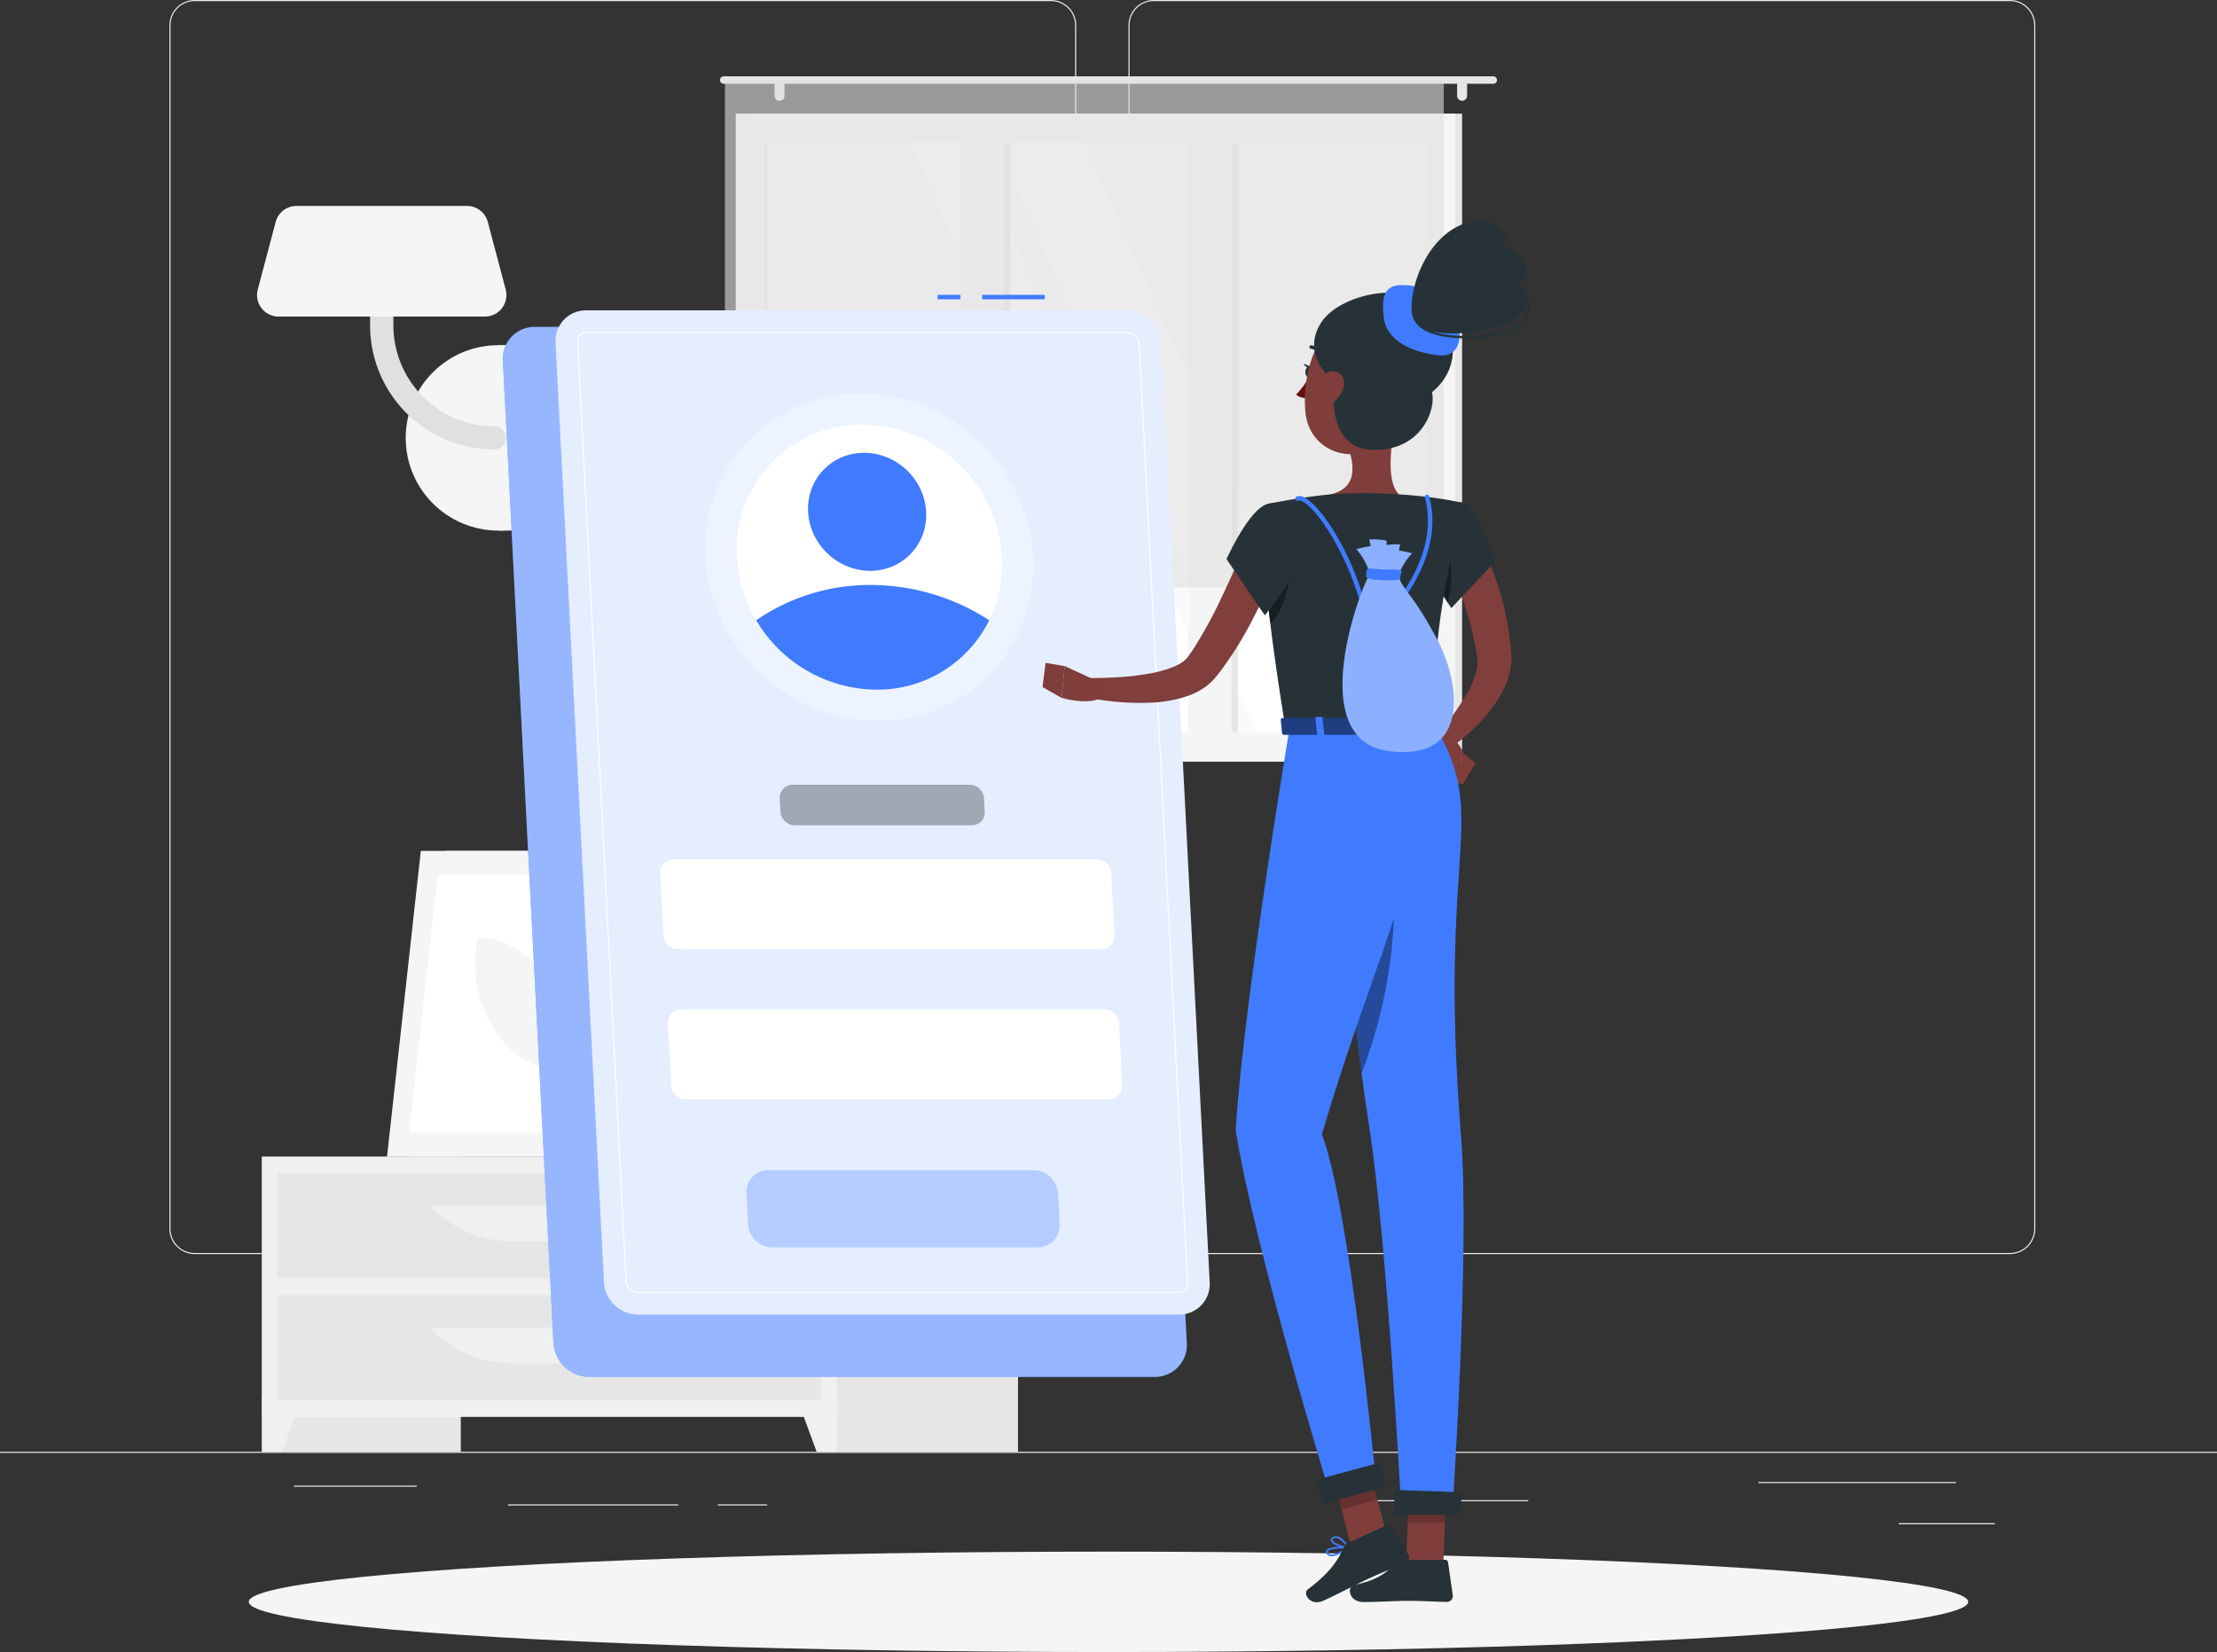 <svg xmlns="http://www.w3.org/2000/svg" width="408.289" height="304.264" viewBox="0 0 408.289 304.264">
  <rect x="0" y="0" width="408.289" height="304.264" fill="#333333" stroke="none"/>
  <g id="Group_772" data-name="Group 772" transform="translate(0 -54.953)">
    <g id="Background_Complete" data-name="Background Complete" transform="translate(0 54.953)">
      <g id="Group_736" data-name="Group 736">
        <rect id="Rectangle_793" data-name="Rectangle 793" width="408.289" height="0.204" transform="translate(0 267.385)" fill="#ebebeb"/>
        <rect id="Rectangle_794" data-name="Rectangle 794" width="17.703" height="0.204" transform="translate(349.677 280.528)" fill="#ebebeb"/>
        <rect id="Rectangle_795" data-name="Rectangle 795" width="27.853" height="0.204" transform="translate(253.595 276.291)" fill="#ebebeb"/>
        <rect id="Rectangle_796" data-name="Rectangle 796" width="36.358" height="0.204" transform="translate(323.843 272.946)" fill="#ebebeb"/>
        <rect id="Rectangle_797" data-name="Rectangle 797" width="9.095" height="0.204" transform="translate(132.185 277.063)" fill="#ebebeb"/>
        <rect id="Rectangle_798" data-name="Rectangle 798" width="31.347" height="0.204" transform="translate(93.567 277.063)" fill="#ebebeb"/>
        <rect id="Rectangle_799" data-name="Rectangle 799" width="22.615" height="0.204" transform="translate(54.145 273.615)" fill="#ebebeb"/>
        <path id="Path_7684" data-name="Path 7684" d="M200.548,285.92H42.868a4.667,4.667,0,0,1-4.661-4.661V59.613a4.666,4.666,0,0,1,4.661-4.66h157.68a4.666,4.666,0,0,1,4.66,4.66V281.259A4.667,4.667,0,0,1,200.548,285.92ZM42.868,55.157a4.461,4.461,0,0,0-4.457,4.456V281.259a4.461,4.461,0,0,0,4.457,4.457h157.68A4.461,4.461,0,0,0,205,281.259V59.613a4.461,4.461,0,0,0-4.456-4.456Z" transform="translate(-7.008 -54.953)" fill="#ebebeb"/>
        <path id="Path_7685" data-name="Path 7685" d="M416.845,285.92H259.165a4.666,4.666,0,0,1-4.66-4.661V59.613a4.665,4.665,0,0,1,4.66-4.66h157.68a4.666,4.666,0,0,1,4.662,4.66V281.259A4.667,4.667,0,0,1,416.845,285.92ZM259.165,55.157a4.461,4.461,0,0,0-4.456,4.456V281.259a4.461,4.461,0,0,0,4.456,4.457h157.68a4.462,4.462,0,0,0,4.458-4.457V59.613a4.462,4.462,0,0,0-4.458-4.456Z" transform="translate(-46.682 -54.953)" fill="#ebebeb"/>
      </g>
      <g id="Group_761" data-name="Group 761" transform="translate(47.339 14.061)">
        <g id="Group_737" data-name="Group 737" transform="translate(0 23.868)">
          <path id="Path_7686" data-name="Path 7686" d="M114.508,166.956a17.075,17.075,0,1,0,0-34.15h-2.095v34.15Z" transform="translate(-67.958 -107.162)" fill="#e0e0e0"/>
          <circle id="Ellipse_95" data-name="Ellipse 95" cx="17.075" cy="17.075" r="17.075" transform="translate(27.38 25.643)" fill="#f5f5f5"/>
          <path id="Path_7687" data-name="Path 7687" d="M106.321,147.66A22.882,22.882,0,0,1,83.464,124.8V111.147a2.146,2.146,0,0,1,4.293,0V124.8a18.585,18.585,0,0,0,18.564,18.564,2.146,2.146,0,1,1,0,4.292Z" transform="translate(-62.648 -102.796)" fill="#e0e0e0"/>
          <path id="Path_7688" data-name="Path 7688" d="M61.941,121.776H99.929a3.966,3.966,0,0,0,3.834-4.982l-3.295-12.441a3.968,3.968,0,0,0-3.835-2.951h-31.4a3.967,3.967,0,0,0-3.835,2.951l-3.295,12.441A3.966,3.966,0,0,0,61.941,121.776Z" transform="translate(-57.972 -101.402)" fill="#f5f5f5"/>
        </g>
        <g id="Group_744" data-name="Group 744" transform="translate(0.908 142.662)">
          <g id="Group_739" data-name="Group 739" transform="translate(23.028)">
            <rect id="Rectangle_800" data-name="Rectangle 800" width="12.418" height="48.121" transform="translate(50.549 56.322) rotate(180)" fill="#e6e6e6"/>
            <path id="Path_7692" data-name="Path 7692" d="M92.751,303.2h41.212l6.224-56.322H98.975Z" transform="translate(-88.287 -246.88)" fill="#f0f0f0"/>
            <path id="Path_7693" data-name="Path 7693" d="M87.285,303.2h42.569l6.224-56.322H93.509Z" transform="translate(-87.285 -246.88)" fill="#f5f5f5"/>
            <path id="Path_7694" data-name="Path 7694" d="M127.69,299.761l5.243-47.445H97.5l-5.243,47.445Z" transform="translate(-88.196 -247.877)" fill="#fff"/>
            <path id="Path_7695" data-name="Path 7695" d="M123.111,290.844l.214-1.934c1.316-11.9-6.117-22.511-15.771-22.511h0l-.214,1.934c-1.316,11.9,6.116,22.511,15.771,22.511Z" transform="translate(-90.936 -250.46)" fill="#f5f5f5"/>
          </g>
          <g id="Group_741" data-name="Group 741" transform="translate(0 56.322)">
            <g id="Group_740" data-name="Group 740" transform="translate(0 0)">
              <rect id="Rectangle_801" data-name="Rectangle 801" width="36.614" height="54.339" transform="translate(36.614 54.339) rotate(180)" fill="#e6e6e6"/>
              <path id="Path_7696" data-name="Path 7696" d="M62.767,380.045H59.084V369.569h7.544Z" transform="translate(-59.084 -325.706)" fill="#f0f0f0"/>
              <rect id="Rectangle_802" data-name="Rectangle 802" width="36.614" height="54.339" transform="translate(139.233 54.339) rotate(180)" fill="#e6e6e6"/>
              <rect id="Rectangle_803" data-name="Rectangle 803" width="105.833" height="47.911" transform="translate(105.833 47.911) rotate(180)" fill="#f0f0f0"/>
              <path id="Path_7697" data-name="Path 7697" d="M183.312,380.045H187V369.569h-7.544Z" transform="translate(-81.162 -325.706)" fill="#f0f0f0"/>
              <rect id="Rectangle_804" data-name="Rectangle 804" width="100.119" height="19.333" transform="translate(102.976 22.329) rotate(180)" fill="#e6e6e6"/>
              <path id="Path_7698" data-name="Path 7698" d="M112.266,333.476h13.354a21.126,21.126,0,0,0,15.335-6.6H96.931A21.122,21.122,0,0,0,112.266,333.476Z" transform="translate(-66.026 -317.876)" fill="#f0f0f0"/>
              <rect id="Rectangle_805" data-name="Rectangle 805" width="100.119" height="19.333" transform="translate(102.976 44.786) rotate(180)" fill="#e6e6e6"/>
              <path id="Path_7699" data-name="Path 7699" d="M112.266,360.977h13.354a21.128,21.128,0,0,0,15.335-6.6H96.931A21.125,21.125,0,0,0,112.266,360.977Z" transform="translate(-66.026 -322.92)" fill="#f0f0f0"/>
            </g>
          </g>
          <g id="Group_743" data-name="Group 743" transform="translate(79.524 2.548)">
            <path id="Path_7700" data-name="Path 7700" d="M180.2,304.154h.946c-.01-1.948,0-6.891.1-18.219.171-20.532.5-21.783.5-21.783l-2.252,9.478C178.061,284.125,179.9,294.672,180.2,304.154Z" transform="translate(-160.595 -252.596)" fill="#e6e6e6"/>
            <path id="Path_7701" data-name="Path 7701" d="M174.206,272.688c-3.242-3.863-10.167-4.988-17.258-5.95-2.784-.377,7.316,5.985,12.252,10.5,3.835,3.51,6.287,4.48,7.34,7.978C177.089,280.857,177,276.017,174.206,272.688Z" transform="translate(-156.471 -253.067)" fill="#e6e6e6"/>
            <path id="Path_7702" data-name="Path 7702" d="M182.872,281.145c3.241-3.863,10.167-4.988,17.258-5.95,2.784-.378-7.316,5.984-12.253,10.5-3.835,3.51-6.287,4.481-7.339,7.979C179.989,289.314,180.079,284.474,182.872,281.145Z" transform="translate(-160.837 -254.619)" fill="#e6e6e6"/>
            <path id="Path_7703" data-name="Path 7703" d="M181.38,260.647c2.43-4.617,8.546-8.965,15.409-10.614,2.695-.648-6.241,8.527-9.637,14.443-2.638,4.6-6.137,9.994-6.681,13.872C179.649,270.664,178.95,265.264,181.38,260.647Z" transform="translate(-160.732 -250)" fill="#e6e6e6"/>
            <g id="Group_742" data-name="Group 742" transform="translate(13.27 44.98)">
              <path id="Path_7704" data-name="Path 7704" d="M180.071,314.4h0c-2.9,0-5.288-1.451-5.455-3.308l-.483-3.172h11.875l-.483,3.172C185.359,312.946,182.967,314.4,180.071,314.4Z" transform="translate(-172.981 -305.603)" fill="#f0f0f0"/>
              <path id="Path_7705" data-name="Path 7705" d="M186.518,308.618H173.106l-.384-3.534H186.9Z" transform="translate(-172.722 -305.083)" fill="#f0f0f0"/>
            </g>
          </g>
        </g>
        <g id="Group_750" data-name="Group 750" transform="translate(85.26)">
          <g id="Group_747" data-name="Group 747" transform="translate(2.9 6.874)">
            <g id="Group_746" data-name="Group 746">
              <g id="Group_745" data-name="Group 745">
                <rect id="Rectangle_806" data-name="Rectangle 806" width="130.821" height="119.328" transform="translate(133.765 119.328) rotate(180)" fill="#e6e6e6"/>
                <rect id="Rectangle_807" data-name="Rectangle 807" width="132.486" height="119.328" transform="translate(132.486 119.328) rotate(180)" fill="#f5f5f5"/>
                <rect id="Rectangle_808" data-name="Rectangle 808" width="108.637" height="121.916" transform="translate(127.201 5.345) rotate(90)" fill="#fafafa"/>
                <path id="Path_7706" data-name="Path 7706" d="M288.949,195.775,240.965,87.138h-16.3L272.65,195.775Z" transform="translate(-176.707 -81.792)" fill="#fff"/>
                <path id="Path_7707" data-name="Path 7707" d="M264.472,195.775,216.489,87.138H205.266l47.983,108.637Z" transform="translate(-173.149 -81.792)" fill="#fff"/>
                <rect id="Rectangle_809" data-name="Rectangle 809" width="108.637" height="6.305" transform="translate(50.554 5.345) rotate(90)" fill="#e6e6e6"/>
                <rect id="Rectangle_810" data-name="Rectangle 810" width="108.637" height="6.305" transform="translate(92.46 5.345) rotate(90)" fill="#e6e6e6"/>
                <rect id="Rectangle_811" data-name="Rectangle 811" width="116.003" height="7.969" transform="translate(49.417 1.371) rotate(90)" fill="#f5f5f5"/>
                <rect id="Rectangle_812" data-name="Rectangle 812" width="116.003" height="7.969" transform="translate(91.323 1.371) rotate(90)" fill="#f5f5f5"/>
                <rect id="Rectangle_813" data-name="Rectangle 813" width="108.637" height="0.561" transform="translate(5.846 5.345) rotate(90)" fill="#e6e6e6"/>
              </g>
            </g>
          </g>
          <g id="Group_749" data-name="Group 749">
            <g id="Group_748" data-name="Group 748">
              <path id="Path_7708" data-name="Path 7708" d="M163.064,72.173h141.73a.683.683,0,0,1,.681.681h0a.683.683,0,0,1-.681.682H163.064a.683.683,0,0,1-.681-.682h0A.683.683,0,0,1,163.064,72.173Z" transform="translate(-162.383 -72.173)" fill="#e6e6e6"/>
              <path id="Path_7709" data-name="Path 7709" d="M329.539,76.824h0a.923.923,0,0,0,.92-.92V73.927a.923.923,0,0,0-.92-.92h0a.923.923,0,0,0-.92.92V75.9A.923.923,0,0,0,329.539,76.824Z" transform="translate(-192.874 -72.326)" fill="#e6e6e6"/>
              <path id="Path_7710" data-name="Path 7710" d="M175.6,76.824h0a.923.923,0,0,0,.92-.92V73.927a.923.923,0,0,0-.92-.92h0a.923.923,0,0,0-.919.92V75.9A.923.923,0,0,0,175.6,76.824Z" transform="translate(-164.638 -72.326)" fill="#e6e6e6"/>
            </g>
            <rect id="Rectangle_814" data-name="Rectangle 814" width="132.389" height="93.447" transform="translate(133.288 94.128) rotate(180)" fill="#e0e0e0" opacity="0.6"/>
          </g>
        </g>
      </g>
    </g>
    <g id="Shadow" transform="translate(45.819 340.724)">
      <ellipse id="_Path_" data-name="&lt;Path&gt;" cx="158.326" cy="9.246" rx="158.326" ry="9.246" fill="#f5f5f5"/>
    </g>
    <g id="Login" transform="translate(92.589 109.257)">
      <g id="Group_764" data-name="Group 764">
        <g id="Group_762" data-name="Group 762" transform="translate(0 5.901)">
          <path id="Path_7713" data-name="Path 7713" d="M233.446,322.059H129.272a6.636,6.636,0,0,1-6.553-6.232L113.4,134.913a5.861,5.861,0,0,1,5.911-6.232H223.48a6.637,6.637,0,0,1,6.554,6.232l9.323,180.914A5.86,5.86,0,0,1,233.446,322.059Z" transform="translate(-113.387 -128.681)" fill="#407bff"/>
          <path id="Path_7714" data-name="Path 7714" d="M233.446,322.059H129.272a6.636,6.636,0,0,1-6.553-6.232L113.4,134.913a5.861,5.861,0,0,1,5.911-6.232H223.48a6.637,6.637,0,0,1,6.554,6.232l9.323,180.914A5.86,5.86,0,0,1,233.446,322.059Z" transform="translate(-113.387 -128.681)" fill="#fff" opacity="0.45"/>
        </g>
        <rect id="Rectangle_827" data-name="Rectangle 827" width="11.523" height="0.817" transform="translate(88.289)" fill="#407bff"/>
        <rect id="Rectangle_828" data-name="Rectangle 828" width="4.219" height="0.817" transform="translate(80.078)" fill="#407bff"/>
        <path id="Path_7715" data-name="Path 7715" d="M240.107,309.9H140.475a6.347,6.347,0,0,1-6.268-5.96L125.29,130.915a5.6,5.6,0,0,1,5.653-5.96h99.632a6.347,6.347,0,0,1,6.267,5.96l8.917,173.026A5.6,5.6,0,0,1,240.107,309.9Z" transform="translate(-115.569 -122.097)" fill="#e5eeff"/>
        <path id="Path_7716" data-name="Path 7716" d="M241,306.814H141.369a2.386,2.386,0,0,1-2.292-2.184L130.159,131.6a1.663,1.663,0,0,1,.443-1.271,1.646,1.646,0,0,1,1.235-.5H231.47a2.387,2.387,0,0,1,2.292,2.184l8.917,173.026a1.664,1.664,0,0,1-.443,1.271A1.647,1.647,0,0,1,241,306.814ZM131.837,130.034a1.423,1.423,0,0,0-1.474,1.56l8.918,173.026a2.174,2.174,0,0,0,2.088,1.99H241a1.423,1.423,0,0,0,1.474-1.56l-8.917-173.026a2.174,2.174,0,0,0-2.088-1.991Z" transform="translate(-116.463 -122.991)" fill="#fff"/>
        <ellipse id="Ellipse_97" data-name="Ellipse 97" cx="29.394" cy="30.948" rx="29.394" ry="30.948" transform="matrix(0.698, -0.716, 0.716, 0.698, 24.854, 47.758)" fill="#fff" opacity="0.3"/>
        <path id="Path_7717" data-name="Path 7717" d="M215,175.133a23.43,23.43,0,0,1-2.35,11.623,22.9,22.9,0,0,1-20.794,12.779,25.915,25.915,0,0,1-22.112-12.779,25.2,25.2,0,0,1-3.548-11.623,22.944,22.944,0,0,1,23.144-24.4A25.982,25.982,0,0,1,215,175.133Z" transform="translate(-123.067 -126.825)" fill="#fff"/>
        <path id="Path_7718" data-name="Path 7718" d="M213.457,193.388a22.9,22.9,0,0,1-20.794,12.779,25.915,25.915,0,0,1-22.112-12.779,36.9,36.9,0,0,1,21.118-6.5A40.119,40.119,0,0,1,213.457,193.388Z" transform="translate(-123.872 -133.457)" fill="#407bff"/>
        <ellipse id="Ellipse_98" data-name="Ellipse 98" cx="10.593" cy="11.154" rx="10.593" ry="11.154" transform="translate(51.722 39.761) rotate(-45.738)" fill="#407bff"/>
        <g id="Group_763" data-name="Group 763" transform="translate(29.002 90.218)">
          <path id="Path_7719" data-name="Path 7719" d="M230.161,265.313H152.15a2.686,2.686,0,0,1-2.652-2.522l-.59-11.463a2.371,2.371,0,0,1,2.392-2.522H229.31a2.686,2.686,0,0,1,2.652,2.522l.591,11.463A2.372,2.372,0,0,1,230.161,265.313Z" transform="translate(-148.904 -235.032)" fill="#fff"/>
          <path id="Path_7720" data-name="Path 7720" d="M211.214,239.416H178.632a2.686,2.686,0,0,1-2.652-2.522l-.125-2.433a2.371,2.371,0,0,1,2.392-2.522h32.581a2.686,2.686,0,0,1,2.652,2.522l.125,2.433A2.371,2.371,0,0,1,211.214,239.416Z" transform="translate(-153.847 -231.938)" opacity="0.3"/>
          <path id="Path_7721" data-name="Path 7721" d="M221.952,333.113h-48.8a4.574,4.574,0,0,1-4.517-4.3l-.29-5.629a4.039,4.039,0,0,1,4.074-4.3h48.8a4.574,4.574,0,0,1,4.517,4.3l.29,5.629A4.039,4.039,0,0,1,221.952,333.113Z" transform="translate(-152.469 -247.888)" fill="#407bff" opacity="0.3"/>
          <path id="Path_7722" data-name="Path 7722" d="M231.9,299.148H153.894a2.685,2.685,0,0,1-2.652-2.522l-.591-11.463a2.372,2.372,0,0,1,2.393-2.522h78.011a2.686,2.686,0,0,1,2.652,2.522l.59,11.463A2.371,2.371,0,0,1,231.9,299.148Z" transform="translate(-149.224 -241.238)" fill="#fff"/>
        </g>
      </g>
    </g>
    <g id="Character" transform="translate(191.993 95.528)">
      <g id="Group_771" data-name="Group 771">
        <g id="Group_770" data-name="Group 770">
          <path id="Path_7733" data-name="Path 7733" d="M331.421,176.624c.205.3.309.47.443.688l.365.611c.237.4.444.807.653,1.211.408.808.795,1.615,1.14,2.433a45.063,45.063,0,0,1,1.77,4.979,52.2,52.2,0,0,1,1.936,10.236l.064.645c.011.092.02.238.026.389l.018.439a10.32,10.32,0,0,1-.1,1.7,13.65,13.65,0,0,1-.81,3.042,20.8,20.8,0,0,1-2.825,4.883,34.758,34.758,0,0,1-7.6,7.2l-2.25-2.635a47.116,47.116,0,0,0,5.423-7.5,17.458,17.458,0,0,0,1.655-3.854,7.648,7.648,0,0,0,.268-1.751,4.173,4.173,0,0,0-.027-.759l-.025-.175c-.006-.053-.012-.112-.033-.222l-.1-.575a63.892,63.892,0,0,0-2.219-8.986c-.469-1.458-1.05-2.868-1.64-4.252-.291-.695-.612-1.369-.943-2.027l-.506-.959-.252-.455-.207-.356Z" transform="translate(-251.468 -117.845)" fill="#803e3c"/>
          <path id="Path_7734" data-name="Path 7734" d="M323.7,223.05l2.957,6.244L329,224.015s-2.078-4.573-4.89-4.155Z" transform="translate(-251.366 -125.771)" fill="#7f3e3b"/>
          <path id="Path_7735" data-name="Path 7735" d="M329.436,230.543l2.348-3.85-2.122-1.739-2.345,5.279Z" transform="translate(-252.03 -126.71)" fill="#7f3e3b"/>
          <path id="Path_7736" data-name="Path 7736" d="M313.278,407.828a8.311,8.311,0,0,0,1.806-.245.161.161,0,0,0,.051-.292c-.234-.154-2.312-1.5-3.107-1.135a.554.554,0,0,0-.323.456.922.922,0,0,0,.269.861A1.961,1.961,0,0,0,313.278,407.828Zm1.348-.476a3.242,3.242,0,0,1-2.433-.119.611.611,0,0,1-.167-.576.231.231,0,0,1,.135-.2C312.582,406.258,313.779,406.84,314.626,407.352Z" transform="translate(-249.164 -159.935)" fill="#407bff"/>
          <path id="Path_7737" data-name="Path 7737" d="M315.388,407.226a.161.161,0,0,0,.082-.021.163.163,0,0,0,.081-.14c0-.083-.009-2.053-.753-2.711a.843.843,0,0,0-.686-.216.565.565,0,0,0-.545.452c-.154.772,1.09,2.247,1.743,2.616A.154.154,0,0,0,315.388,407.226Zm-1.164-2.772a.523.523,0,0,1,.358.142,3.707,3.707,0,0,1,.634,2.154c-.651-.519-1.427-1.627-1.333-2.1.016-.077.06-.168.267-.194A.575.575,0,0,1,314.224,404.454Z" transform="translate(-249.505 -159.575)" fill="#407bff"/>
          <path id="Path_7738" data-name="Path 7738" d="M303.249,404.072a.162.162,0,0,0-.111-.272c-.339-.017-3.274-.139-3.935.577a.548.548,0,0,0-.04.048.521.521,0,0,0-.069.506.9.9,0,0,0,.6.594c.951.295,2.624-.771,3.537-1.432A.2.2,0,0,0,303.249,404.072Zm-3.8.518c.364-.394,1.979-.5,3.193-.482-1.272.862-2.322,1.273-2.855,1.108a.581.581,0,0,1-.386-.394.2.2,0,0,1,.024-.2A.276.276,0,0,1,299.447,404.589Z" transform="translate(-246.846 -159.511)" fill="#407bff"/>
          <path id="Path_7739" data-name="Path 7739" d="M303.444,403.642a.231.231,0,0,0,.021-.029.162.162,0,0,0,0-.161c-.038-.069-.951-1.675-2.032-1.966a1.17,1.17,0,0,0-.932.121c-.389.227-.411.491-.362.67.209.756,2.291,1.423,3.185,1.417A.163.163,0,0,0,303.444,403.642Zm-2.932-1.637a.678.678,0,0,1,.155-.118.847.847,0,0,1,.683-.087,3.752,3.752,0,0,1,1.674,1.553c-.966-.11-2.446-.707-2.571-1.161A.178.178,0,0,1,300.511,402.005Z" transform="translate(-247.042 -159.082)" fill="#407bff"/>
          <path id="Path_7740" data-name="Path 7740" d="M312.17,147.33c-.8,4.058-2.583,12.913.257,15.621,0,0-1.11,4.117-8.652,4.117-8.292,0-3.963-4.117-3.963-4.117,4.526-1.08,4.41-4.439,3.621-7.593Z" transform="translate(-246.777 -112.472)" fill="#7f3e3b"/>
          <path id="Path_7741" data-name="Path 7741" d="M297.731,135.1a.333.333,0,0,0,.145-.034.325.325,0,0,0,.145-.435,3.216,3.216,0,0,0-2.35-1.8.324.324,0,0,0-.075.644h0a2.566,2.566,0,0,1,1.845,1.442A.324.324,0,0,0,297.731,135.1Z" transform="translate(-246.159 -109.813)" fill="#263238"/>
          <path id="Path_7742" data-name="Path 7742" d="M294.711,139.952a14.722,14.722,0,0,1-2.384,3.252,2.374,2.374,0,0,0,1.907.608Z" transform="translate(-245.612 -111.119)" fill="#630f0f"/>
          <path id="Path_7743" data-name="Path 7743" d="M295.7,138.633c-.067.547-.412.955-.77.911s-.594-.524-.526-1.072.413-.955.771-.91S295.764,138.085,295.7,138.633Z" transform="translate(-245.99 -110.68)" fill="#263238"/>
          <path id="Path_7744" data-name="Path 7744" d="M295.25,137.5l-1.268-.542S294.53,138.07,295.25,137.5Z" transform="translate(-245.915 -110.57)" fill="#263238"/>
          <path id="Path_7745" data-name="Path 7745" d="M310.611,398.8l-6.661,1.556L299.9,385.03l6.661-1.556Z" transform="translate(-247.001 -155.786)" fill="#7f3e3b"/>
          <path id="Path_7746" data-name="Path 7746" d="M324,404.166h-6.84l.536-15.84h6.84Z" transform="translate(-250.168 -156.676)" fill="#7f3e3b"/>
          <path id="Path_7747" data-name="Path 7747" d="M314.29,406.755h7.685a.541.541,0,0,1,.545.467l.875,6.079a1.1,1.1,0,0,1-1.1,1.217c-2.679-.047-3.97-.2-7.35-.2-2.079,0-5.116.216-7.987.216-2.808,0-3.024-2.839-1.828-3.1,5.36-1.153,6.207-2.743,8.012-4.259A1.786,1.786,0,0,1,314.29,406.755Z" transform="translate(-247.835 -160.056)" fill="#263238"/>
          <path id="Path_7748" data-name="Path 7748" d="M302.378,402.159l6.981-3.212a.542.542,0,0,1,.692.2l3.336,5.157a1.1,1.1,0,0,1-.488,1.563c-2.453,1.078-3.692,1.475-6.762,2.887-1.889.869-5.7,2.862-8.313,4.063-2.551,1.173-3.934-1.315-2.955-2.049,4.387-3.288,5.64-5.613,6.646-7.746A1.788,1.788,0,0,1,302.378,402.159Z" transform="translate(-246.02 -158.614)" fill="#263238"/>
          <g id="Group_765" data-name="Group 765" transform="translate(52.904 227.692)">
            <path id="Path_7749" data-name="Path 7749" d="M299.905,385.035l2.167,8.208,6.581-1.867-2.085-7.9Z" transform="translate(-299.905 -383.478)" opacity="0.2"/>
            <path id="Path_7750" data-name="Path 7750" d="M324.6,388.332h-6.843l-.273,8.165h6.843Z" transform="translate(-303.13 -384.369)" opacity="0.2"/>
          </g>
          <path id="Path_7751" data-name="Path 7751" d="M328.242,168.34c2.842.623,5.876,10.845,5.876,10.845l-8.034,8.542s-6.666-9.6-5.308-13.131C322.19,170.919,324.883,167.6,328.242,168.34Z" transform="translate(-250.796 -116.307)" fill="#263238"/>
          <path id="Path_7752" data-name="Path 7752" d="M323.738,176.143c-1.437-1.315-2.409-.923-3.07.122-.653,3.038,3.217,9.4,4.777,11.808C326.163,185.2,326.988,179.131,323.738,176.143Z" transform="translate(-250.797 -117.604)" opacity="0.4"/>
          <path id="Path_7753" data-name="Path 7753" d="M285.724,168.161s-3.258,1.147,3.269,41.282h27.779c-.466-11.306-.479-18.278,4.925-41.481a81.908,81.908,0,0,0-11.8-1.554,88.388,88.388,0,0,0-12.615,0C291.868,166.9,285.724,168.161,285.724,168.161Z" transform="translate(-244.252 -115.93)" fill="#263238"/>
          <path id="Path_7754" data-name="Path 7754" d="M285.6,186.426c.18,1.952.416,4.148.727,6.631,2.275-2.05,4.135-7.877,3.454-11.277A20.082,20.082,0,0,0,285.6,186.426Z" transform="translate(-244.379 -118.791)" opacity="0.4"/>
          <path id="Path_7755" data-name="Path 7755" d="M281.008,179.433a120.569,120.569,0,0,1-5.049,11.069,67.986,67.986,0,0,1-6.52,10.611l-.523.643-.26.321c-.09.108-.16.2-.3.351a9.991,9.991,0,0,1-1.613,1.435,13.281,13.281,0,0,1-3.414,1.706,24.82,24.82,0,0,1-6.565,1.156,48.647,48.647,0,0,1-12.379-1.1l.453-3.435c1.877.01,3.845-.032,5.743-.152a45.725,45.725,0,0,0,5.607-.626,21.9,21.9,0,0,0,5.013-1.4,7.661,7.661,0,0,0,1.8-1.1,3.641,3.641,0,0,0,.559-.584,2.467,2.467,0,0,0,.167-.223l.19-.269.382-.536a82.535,82.535,0,0,0,5.465-9.891c1.657-3.473,3.256-7.073,4.756-10.587Z" transform="translate(-236.817 -117.882)" fill="#803e3c"/>
          <path id="Path_7756" data-name="Path 7756" d="M284.2,168.553c-3.4.829-7.583,10.162-7.583,10.162l7.056,10.366s9.395-11.827,8.278-15.441C290.792,169.878,288.328,167.547,284.2,168.553Z" transform="translate(-242.731 -116.322)" fill="#263238"/>
          <path id="Path_7757" data-name="Path 7757" d="M245.876,207.9l-5.886-2.718-.591,5.852s4.919,1.448,7.344-.036Z" transform="translate(-235.904 -123.084)" fill="#7f3e3b"/>
          <path id="Path_7758" data-name="Path 7758" d="M235.68,204.46l-.561,4.456,3.5,1.987.592-5.851Z" transform="translate(-235.118 -122.951)" fill="#7f3e3b"/>
          <path id="Path_7759" data-name="Path 7759" d="M314.321,136.874c-1.245,6.674-1.63,9.525-5.453,12.556-5.75,4.56-13.675,1.571-14.449-5.34-.7-6.22,1.456-16.088,8.369-17.95A9.259,9.259,0,0,1,314.321,136.874Z" transform="translate(-245.973 -108.523)" fill="#7f3e3b"/>
          <path id="Path_7760" data-name="Path 7760" d="M300.042,137.391c-.381,3.4-.528,12.244,6.947,12.521,9.16.34,11.9-7.486,11.087-10.616,4.763-3.879,5.452-10.548.1-15.651s-17.148-2.25-20.443,2.722C293.646,132.529,300.042,137.391,300.042,137.391Z" transform="translate(-246.353 -107.634)" fill="#263238"/>
          <path id="Path_7761" data-name="Path 7761" d="M312.066,125.316c-.443-3.589-.1-6.066,3.258-6.066s7.95,1.219,9.634,4.659,1.82,8.815-2.875,8.27S312.6,129.612,312.066,125.316Z" transform="translate(-249.204 -107.322)" fill="#407bff"/>
          <path id="Path_7762" data-name="Path 7762" d="M318.454,121.774c-.8-4.281,3.014-16.328,12.319-17.111,4.31-.363,6.306,4.276,4.049,5.039,4.071-.049,6.7,5.348,2.888,6.161,3.011,1.923,2.261,5.879-2.026,7.819C332.523,125.111,319.561,127.7,318.454,121.774Z" transform="translate(-250.385 -104.642)" fill="#263238"/>
          <path id="Path_7763" data-name="Path 7763" d="M328.407,129.267c-2.994,0-6.124-.44-8.064-1.738a4,4,0,0,1-1.92-3.108.2.2,0,0,1,.188-.219.2.2,0,0,1,.22.188,3.611,3.611,0,0,0,1.739,2.8c3.7,2.474,12.236,1.674,14.912.8,2.3-.751,3.861-2.207,4.17-3.894a3.372,3.372,0,0,0-1.367-3.3.2.2,0,1,1,.256-.318,3.811,3.811,0,0,1,1.513,3.7c-.336,1.837-2,3.411-4.445,4.209A26.647,26.647,0,0,1,328.407,129.267Z" transform="translate(-250.398 -107.538)" fill="#263238"/>
          <path id="Path_7764" data-name="Path 7764" d="M298.107,139.743a5.086,5.086,0,0,0-.875,3.687c.272,1.712,1.942,1.826,3.15.728,1.088-.989,2.258-3.07,1.367-4.49A2.147,2.147,0,0,0,298.107,139.743Z" transform="translate(-246.501 -110.888)" fill="#7f3e3b"/>
          <path id="Path_7765" data-name="Path 7765" d="M298.894,219.161s3.969,46.946,8.088,73.4c3.327,21.371,5.95,71.322,5.95,71.322h9.328s3.317-48.459,1.628-69.595c-4.272-53.484,5.256-57.841-4.551-75.13Z" transform="translate(-246.816 -125.647)" fill="#407bff"/>
          <path id="Path_7766" data-name="Path 7766" d="M311.294,240.89a45.579,45.579,0,0,0-8.811,13.294c1.086,10.55,2.377,22.26,3.748,32.516A90.122,90.122,0,0,0,311.294,240.89Z" transform="translate(-247.475 -129.633)" opacity="0.4"/>
          <path id="Path_7767" data-name="Path 7767" d="M288.659,218.8s-8.611,51.272-9.972,74.383c3.382,21.371,17.216,66.54,17.216,66.54l8.484-3.074s-4.694-49.255-9.826-62.74c11.489-38.684,19.933-48.46,17.476-74.812C306.179,219.094,288.659,218.8,288.659,218.8Z" transform="translate(-243.11 -125.581)" fill="#407bff"/>
          <path id="Path_7768" data-name="Path 7768" d="M298.048,392.413l11.465-3.113-.65-4.57-12.275,3.319Z" transform="translate(-246.393 -156.016)" fill="#263238"/>
          <path id="Path_7769" data-name="Path 7769" d="M314.507,395.589h11.88l.624-4.168L314.439,391Z" transform="translate(-249.668 -157.166)" fill="#263238"/>
          <g id="Group_766" data-name="Group 766" transform="translate(43.879 91.675)">
            <path id="Path_7770" data-name="Path 7770" d="M317.912,217.117l1.253,2.486c.1.194-.131.39-.452.39H289.579c-.251,0-.458-.123-.474-.281l-.251-2.486c-.017-.172.2-.318.474-.318H317.46A.5.5,0,0,1,317.912,217.117Z" transform="translate(-288.854 -216.909)" fill="#407bff"/>
            <path id="Path_7771" data-name="Path 7771" d="M317.912,217.117l1.253,2.486c.1.194-.131.39-.452.39H289.579c-.251,0-.458-.123-.474-.281l-.251-2.486c-.017-.172.2-.318.474-.318H317.46A.5.5,0,0,1,317.912,217.117Z" transform="translate(-288.854 -216.909)" opacity="0.5"/>
          </g>
          <path id="Path_7772" data-name="Path 7772" d="M319.667,220.213h.753c.15,0,.265-.077.255-.171l-.354-3.23c-.011-.095-.141-.172-.292-.172h-.754c-.15,0-.264.078-.254.172l.354,3.23C319.385,220.136,319.517,220.213,319.667,220.213Z" transform="translate(-250.508 -125.185)" fill="#407bff"/>
          <g id="Group_769" data-name="Group 769" transform="translate(46.545 50.53)">
            <path id="Path_7773" data-name="Path 7773" d="M304.619,187.225a.407.407,0,0,1-.394-.3c-2.665-9.844-8.2-17.939-10.843-19.188a.909.909,0,0,0-.688-.114.408.408,0,1,1-.336-.744,1.612,1.612,0,0,1,1.373.119c2.819,1.333,8.4,9.336,11.2,19.409,2-.025,5.091-.275,5.837-.338.933-1.109,7.78-9.667,5.219-19.03a.408.408,0,1,1,.787-.216c2.852,10.422-5.417,19.818-5.5,19.911a.407.407,0,0,1-.269.135C310.962,186.871,306.89,187.225,304.619,187.225Z" transform="translate(-292.118 -166.522)" fill="#407bff"/>
            <g id="Group_768" data-name="Group 768" transform="translate(8.71 8.206)">
              <g id="Group_767" data-name="Group 767">
                <path id="Path_7774" data-name="Path 7774" d="M320.1,194.84c-4.451-8.344-6.271-8.927-7.067-11.609a13.793,13.793,0,0,1,2.538-4.076c-.546-.152-1.7-.383-2.427-.523.082-.365.167-.726.249-1.072a7.644,7.644,0,0,0-2.489.112l-.029-.823a10.418,10.418,0,0,0-3.164-.2c.091.379.182.775.274,1.176-.8.154-2.062.407-2.661.573a11.685,11.685,0,0,1,2.494,4.552c-2.4,4.12-11.725,30.63,3.443,32.623S324.552,203.184,320.1,194.84Z" transform="translate(-302.784 -176.571)" fill="#407bff"/>
                <path id="Path_7775" data-name="Path 7775" d="M320.1,194.84c-4.451-8.344-6.271-8.927-7.067-11.609a13.793,13.793,0,0,1,2.538-4.076c-.546-.152-1.7-.383-2.427-.523.082-.365.167-.726.249-1.072a7.644,7.644,0,0,0-2.489.112l-.029-.823a10.418,10.418,0,0,0-3.164-.2c.091.379.182.775.274,1.176-.8.154-2.062.407-2.661.573a11.685,11.685,0,0,1,2.494,4.552c-2.4,4.12-11.725,30.63,3.443,32.623S324.552,203.184,320.1,194.84Z" transform="translate(-302.784 -176.571)" fill="#fff" opacity="0.4"/>
              </g>
              <path id="Path_7776" data-name="Path 7776" d="M308.23,183.372a5.224,5.224,0,0,0-.118,1.276c-.017.306.8.51,1.718.6s4.712.238,4.593-.187.187-1,.2-1.36-1.514-.375-2.79-.323S308.486,182.912,308.23,183.372Z" transform="translate(-303.761 -177.783)" fill="#407bff"/>
            </g>
          </g>
          <path id="Path_7777" data-name="Path 7777" d="M297.3,220.213h.754c.149,0,.264-.077.254-.171l-.354-3.23c-.011-.095-.141-.172-.292-.172h-.754c-.149,0-.264.078-.254.172l.354,3.23C297.022,220.136,297.153,220.213,297.3,220.213Z" transform="translate(-246.406 -125.185)" fill="#407bff"/>
        </g>
      </g>
    </g>
  </g>
</svg>
